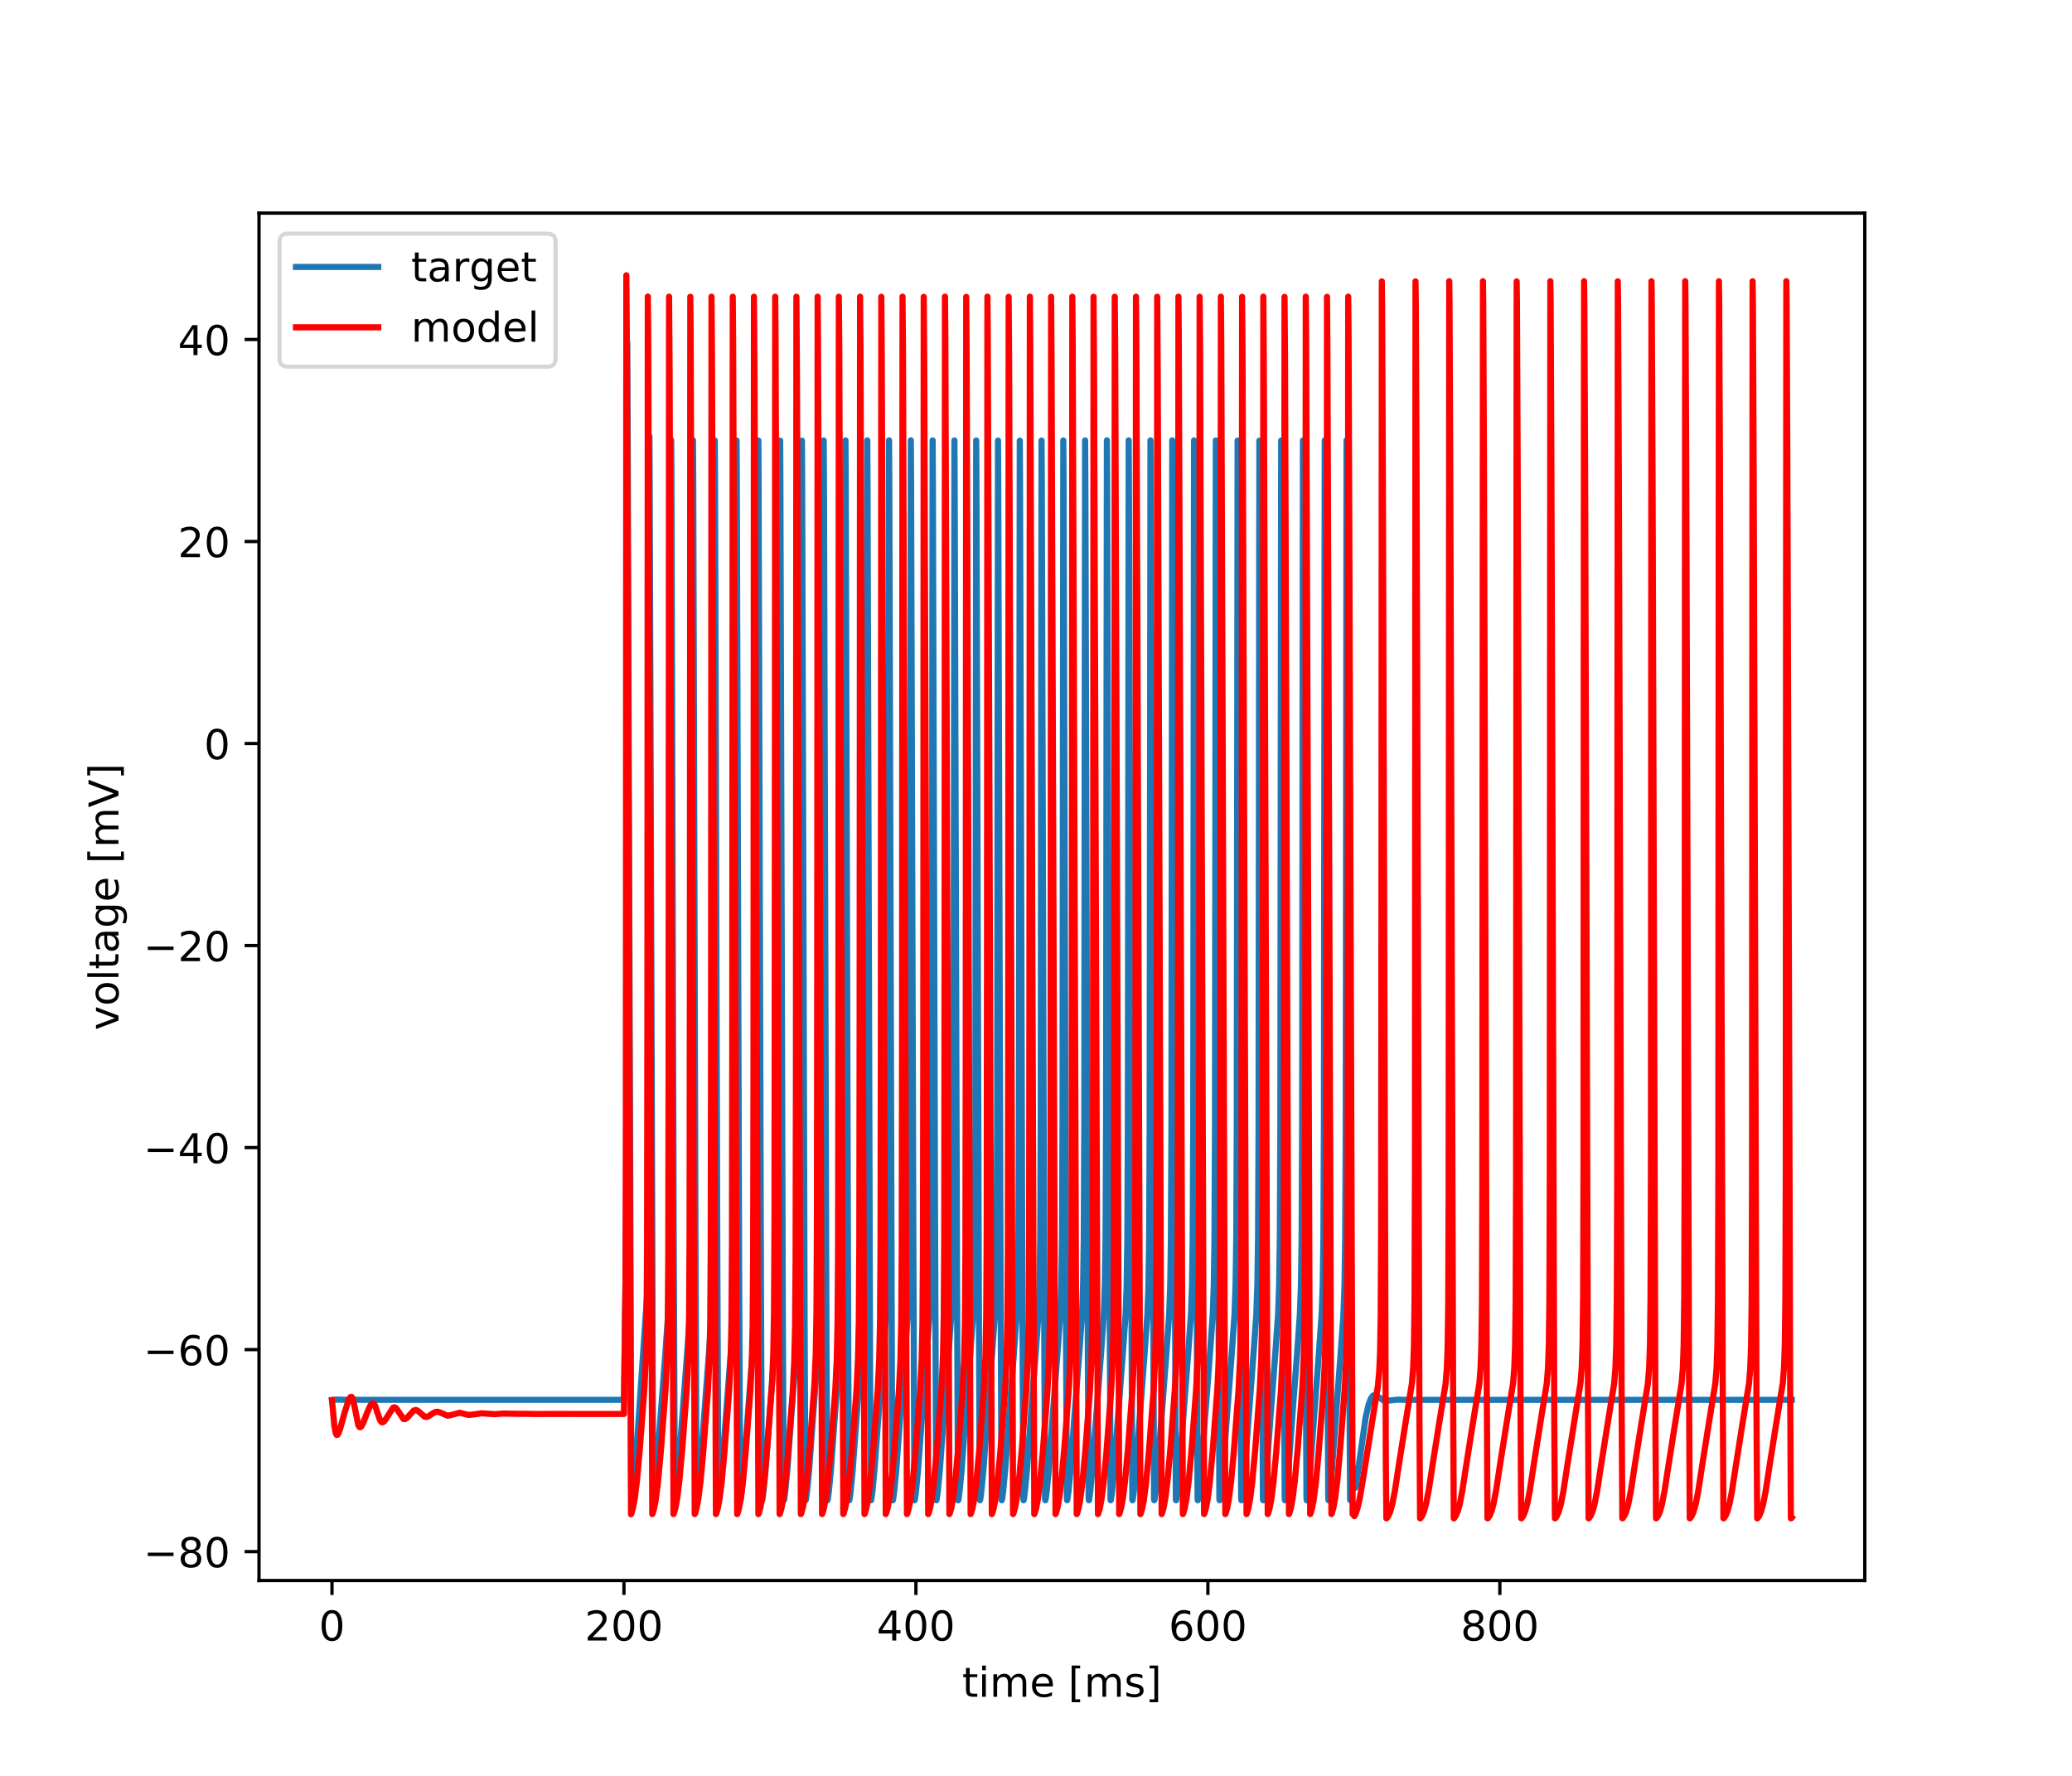 <?xml version="1.0" encoding="utf-8" standalone="no"?>
<!DOCTYPE svg PUBLIC "-//W3C//DTD SVG 1.1//EN"
  "http://www.w3.org/Graphics/SVG/1.1/DTD/svg11.dtd">
<!-- Created with matplotlib (http://matplotlib.org/) -->
<svg height="432pt" version="1.1" viewBox="0 0 504 432" width="504pt" xmlns="http://www.w3.org/2000/svg" xmlns:xlink="http://www.w3.org/1999/xlink">
 <defs>
  <style type="text/css">
*{stroke-linecap:butt;stroke-linejoin:round;}
  </style>
 </defs>
 <g id="figure_1">
  <g id="patch_1">
   <path d="M 0 432 
L 504 432 
L 504 0 
L 0 0 
z
" style="fill:#ffffff;"/>
  </g>
  <g id="axes_1">
   <g id="patch_2">
    <path d="M 63 384.48 
L 453.6 384.48 
L 453.6 51.84 
L 63 51.84 
z
" style="fill:#ffffff;"/>
   </g>
   <g id="matplotlib.axis_1">
    <g id="xtick_1">
     <g id="line2d_1">
      <defs>
       <path d="M 0 0 
L 0 3.5 
" id="mbe0da25d5c" style="stroke:#000000;stroke-width:0.8;"/>
      </defs>
      <g>
       <use style="stroke:#000000;stroke-width:0.8;" x="80.755" xlink:href="#mbe0da25d5c" y="384.48"/>
      </g>
     </g>
     <g id="text_1">
      <!-- 0 -->
      <defs>
       <path d="M 31.781 66.406 
Q 24.172 66.406 20.328 58.906 
Q 16.5 51.422 16.5 36.375 
Q 16.5 21.391 20.328 13.891 
Q 24.172 6.391 31.781 6.391 
Q 39.453 6.391 43.281 13.891 
Q 47.125 21.391 47.125 36.375 
Q 47.125 51.422 43.281 58.906 
Q 39.453 66.406 31.781 66.406 
z
M 31.781 74.219 
Q 44.047 74.219 50.516 64.516 
Q 56.984 54.828 56.984 36.375 
Q 56.984 17.969 50.516 8.266 
Q 44.047 -1.422 31.781 -1.422 
Q 19.531 -1.422 13.062 8.266 
Q 6.594 17.969 6.594 36.375 
Q 6.594 54.828 13.062 64.516 
Q 19.531 74.219 31.781 74.219 
z
" id="DejaVuSans-30"/>
      </defs>
      <g transform="translate(77.573 399.078)scale(0.1 -0.1)">
       <use xlink:href="#DejaVuSans-30"/>
      </g>
     </g>
    </g>
    <g id="xtick_2">
     <g id="line2d_2">
      <g>
       <use style="stroke:#000000;stroke-width:0.8;" x="151.773" xlink:href="#mbe0da25d5c" y="384.48"/>
      </g>
     </g>
     <g id="text_2">
      <!-- 200 -->
      <defs>
       <path d="M 19.188 8.297 
L 53.609 8.297 
L 53.609 0 
L 7.328 0 
L 7.328 8.297 
Q 12.938 14.109 22.625 23.891 
Q 32.328 33.688 34.812 36.531 
Q 39.547 41.844 41.422 45.531 
Q 43.312 49.219 43.312 52.781 
Q 43.312 58.594 39.234 62.25 
Q 35.156 65.922 28.609 65.922 
Q 23.969 65.922 18.812 64.312 
Q 13.672 62.703 7.812 59.422 
L 7.812 69.391 
Q 13.766 71.781 18.938 73 
Q 24.125 74.219 28.422 74.219 
Q 39.75 74.219 46.484 68.547 
Q 53.219 62.891 53.219 53.422 
Q 53.219 48.922 51.531 44.891 
Q 49.859 40.875 45.406 35.406 
Q 44.188 33.984 37.641 27.219 
Q 31.109 20.453 19.188 8.297 
z
" id="DejaVuSans-32"/>
      </defs>
      <g transform="translate(142.229 399.078)scale(0.1 -0.1)">
       <use xlink:href="#DejaVuSans-32"/>
       <use x="63.623" xlink:href="#DejaVuSans-30"/>
       <use x="127.246" xlink:href="#DejaVuSans-30"/>
      </g>
     </g>
    </g>
    <g id="xtick_3">
     <g id="line2d_3">
      <g>
       <use style="stroke:#000000;stroke-width:0.8;" x="222.791" xlink:href="#mbe0da25d5c" y="384.48"/>
      </g>
     </g>
     <g id="text_3">
      <!-- 400 -->
      <defs>
       <path d="M 37.797 64.312 
L 12.891 25.391 
L 37.797 25.391 
z
M 35.203 72.906 
L 47.609 72.906 
L 47.609 25.391 
L 58.016 25.391 
L 58.016 17.188 
L 47.609 17.188 
L 47.609 0 
L 37.797 0 
L 37.797 17.188 
L 4.891 17.188 
L 4.891 26.703 
z
" id="DejaVuSans-34"/>
      </defs>
      <g transform="translate(213.247 399.078)scale(0.1 -0.1)">
       <use xlink:href="#DejaVuSans-34"/>
       <use x="63.623" xlink:href="#DejaVuSans-30"/>
       <use x="127.246" xlink:href="#DejaVuSans-30"/>
      </g>
     </g>
    </g>
    <g id="xtick_4">
     <g id="line2d_4">
      <g>
       <use style="stroke:#000000;stroke-width:0.8;" x="293.809" xlink:href="#mbe0da25d5c" y="384.48"/>
      </g>
     </g>
     <g id="text_4">
      <!-- 600 -->
      <defs>
       <path d="M 33.016 40.375 
Q 26.375 40.375 22.484 35.828 
Q 18.609 31.297 18.609 23.391 
Q 18.609 15.531 22.484 10.953 
Q 26.375 6.391 33.016 6.391 
Q 39.656 6.391 43.531 10.953 
Q 47.406 15.531 47.406 23.391 
Q 47.406 31.297 43.531 35.828 
Q 39.656 40.375 33.016 40.375 
z
M 52.594 71.297 
L 52.594 62.312 
Q 48.875 64.062 45.094 64.984 
Q 41.312 65.922 37.594 65.922 
Q 27.828 65.922 22.672 59.328 
Q 17.531 52.734 16.797 39.406 
Q 19.672 43.656 24.016 45.922 
Q 28.375 48.188 33.594 48.188 
Q 44.578 48.188 50.953 41.516 
Q 57.328 34.859 57.328 23.391 
Q 57.328 12.156 50.688 5.359 
Q 44.047 -1.422 33.016 -1.422 
Q 20.359 -1.422 13.672 8.266 
Q 6.984 17.969 6.984 36.375 
Q 6.984 53.656 15.188 63.938 
Q 23.391 74.219 37.203 74.219 
Q 40.922 74.219 44.703 73.484 
Q 48.484 72.75 52.594 71.297 
z
" id="DejaVuSans-36"/>
      </defs>
      <g transform="translate(284.265 399.078)scale(0.1 -0.1)">
       <use xlink:href="#DejaVuSans-36"/>
       <use x="63.623" xlink:href="#DejaVuSans-30"/>
       <use x="127.246" xlink:href="#DejaVuSans-30"/>
      </g>
     </g>
    </g>
    <g id="xtick_5">
     <g id="line2d_5">
      <g>
       <use style="stroke:#000000;stroke-width:0.8;" x="364.827" xlink:href="#mbe0da25d5c" y="384.48"/>
      </g>
     </g>
     <g id="text_5">
      <!-- 800 -->
      <defs>
       <path d="M 31.781 34.625 
Q 24.75 34.625 20.719 30.859 
Q 16.703 27.094 16.703 20.516 
Q 16.703 13.922 20.719 10.156 
Q 24.75 6.391 31.781 6.391 
Q 38.812 6.391 42.859 10.172 
Q 46.922 13.969 46.922 20.516 
Q 46.922 27.094 42.891 30.859 
Q 38.875 34.625 31.781 34.625 
z
M 21.922 38.812 
Q 15.578 40.375 12.031 44.719 
Q 8.5 49.078 8.5 55.328 
Q 8.5 64.062 14.719 69.141 
Q 20.953 74.219 31.781 74.219 
Q 42.672 74.219 48.875 69.141 
Q 55.078 64.062 55.078 55.328 
Q 55.078 49.078 51.531 44.719 
Q 48 40.375 41.703 38.812 
Q 48.828 37.156 52.797 32.312 
Q 56.781 27.484 56.781 20.516 
Q 56.781 9.906 50.312 4.234 
Q 43.844 -1.422 31.781 -1.422 
Q 19.734 -1.422 13.25 4.234 
Q 6.781 9.906 6.781 20.516 
Q 6.781 27.484 10.781 32.312 
Q 14.797 37.156 21.922 38.812 
z
M 18.312 54.391 
Q 18.312 48.734 21.844 45.562 
Q 25.391 42.391 31.781 42.391 
Q 38.141 42.391 41.719 45.562 
Q 45.312 48.734 45.312 54.391 
Q 45.312 60.062 41.719 63.234 
Q 38.141 66.406 31.781 66.406 
Q 25.391 66.406 21.844 63.234 
Q 18.312 60.062 18.312 54.391 
z
" id="DejaVuSans-38"/>
      </defs>
      <g transform="translate(355.284 399.078)scale(0.1 -0.1)">
       <use xlink:href="#DejaVuSans-38"/>
       <use x="63.623" xlink:href="#DejaVuSans-30"/>
       <use x="127.246" xlink:href="#DejaVuSans-30"/>
      </g>
     </g>
    </g>
    <g id="text_6">
     <!-- time [ms] -->
     <defs>
      <path d="M 18.312 70.219 
L 18.312 54.688 
L 36.812 54.688 
L 36.812 47.703 
L 18.312 47.703 
L 18.312 18.016 
Q 18.312 11.328 20.141 9.422 
Q 21.969 7.516 27.594 7.516 
L 36.812 7.516 
L 36.812 0 
L 27.594 0 
Q 17.188 0 13.234 3.875 
Q 9.281 7.766 9.281 18.016 
L 9.281 47.703 
L 2.688 47.703 
L 2.688 54.688 
L 9.281 54.688 
L 9.281 70.219 
z
" id="DejaVuSans-74"/>
      <path d="M 9.422 54.688 
L 18.406 54.688 
L 18.406 0 
L 9.422 0 
z
M 9.422 75.984 
L 18.406 75.984 
L 18.406 64.594 
L 9.422 64.594 
z
" id="DejaVuSans-69"/>
      <path d="M 52 44.188 
Q 55.375 50.25 60.062 53.125 
Q 64.75 56 71.094 56 
Q 79.641 56 84.281 50.016 
Q 88.922 44.047 88.922 33.016 
L 88.922 0 
L 79.891 0 
L 79.891 32.719 
Q 79.891 40.578 77.094 44.375 
Q 74.312 48.188 68.609 48.188 
Q 61.625 48.188 57.562 43.547 
Q 53.516 38.922 53.516 30.906 
L 53.516 0 
L 44.484 0 
L 44.484 32.719 
Q 44.484 40.625 41.703 44.406 
Q 38.922 48.188 33.109 48.188 
Q 26.219 48.188 22.156 43.531 
Q 18.109 38.875 18.109 30.906 
L 18.109 0 
L 9.078 0 
L 9.078 54.688 
L 18.109 54.688 
L 18.109 46.188 
Q 21.188 51.219 25.484 53.609 
Q 29.781 56 35.688 56 
Q 41.656 56 45.828 52.969 
Q 50 49.953 52 44.188 
z
" id="DejaVuSans-6d"/>
      <path d="M 56.203 29.594 
L 56.203 25.203 
L 14.891 25.203 
Q 15.484 15.922 20.484 11.062 
Q 25.484 6.203 34.422 6.203 
Q 39.594 6.203 44.453 7.469 
Q 49.312 8.734 54.109 11.281 
L 54.109 2.781 
Q 49.266 0.734 44.188 -0.344 
Q 39.109 -1.422 33.891 -1.422 
Q 20.797 -1.422 13.156 6.188 
Q 5.516 13.812 5.516 26.812 
Q 5.516 40.234 12.766 48.109 
Q 20.016 56 32.328 56 
Q 43.359 56 49.781 48.891 
Q 56.203 41.797 56.203 29.594 
z
M 47.219 32.234 
Q 47.125 39.594 43.094 43.984 
Q 39.062 48.391 32.422 48.391 
Q 24.906 48.391 20.391 44.141 
Q 15.875 39.891 15.188 32.172 
z
" id="DejaVuSans-65"/>
      <path id="DejaVuSans-20"/>
      <path d="M 8.594 75.984 
L 29.297 75.984 
L 29.297 69 
L 17.578 69 
L 17.578 -6.203 
L 29.297 -6.203 
L 29.297 -13.188 
L 8.594 -13.188 
z
" id="DejaVuSans-5b"/>
      <path d="M 44.281 53.078 
L 44.281 44.578 
Q 40.484 46.531 36.375 47.5 
Q 32.281 48.484 27.875 48.484 
Q 21.188 48.484 17.844 46.438 
Q 14.5 44.391 14.5 40.281 
Q 14.5 37.156 16.891 35.375 
Q 19.281 33.594 26.516 31.984 
L 29.594 31.297 
Q 39.156 29.25 43.188 25.516 
Q 47.219 21.781 47.219 15.094 
Q 47.219 7.469 41.188 3.016 
Q 35.156 -1.422 24.609 -1.422 
Q 20.219 -1.422 15.453 -0.562 
Q 10.688 0.297 5.422 2 
L 5.422 11.281 
Q 10.406 8.688 15.234 7.391 
Q 20.062 6.109 24.812 6.109 
Q 31.156 6.109 34.562 8.281 
Q 37.984 10.453 37.984 14.406 
Q 37.984 18.062 35.516 20.016 
Q 33.062 21.969 24.703 23.781 
L 21.578 24.516 
Q 13.234 26.266 9.516 29.906 
Q 5.812 33.547 5.812 39.891 
Q 5.812 47.609 11.281 51.797 
Q 16.75 56 26.812 56 
Q 31.781 56 36.172 55.266 
Q 40.578 54.547 44.281 53.078 
z
" id="DejaVuSans-73"/>
      <path d="M 30.422 75.984 
L 30.422 -13.188 
L 9.719 -13.188 
L 9.719 -6.203 
L 21.391 -6.203 
L 21.391 69 
L 9.719 69 
L 9.719 75.984 
z
" id="DejaVuSans-5d"/>
     </defs>
     <g transform="translate(234.038 412.757)scale(0.1 -0.1)">
      <use xlink:href="#DejaVuSans-74"/>
      <use x="39.209" xlink:href="#DejaVuSans-69"/>
      <use x="66.992" xlink:href="#DejaVuSans-6d"/>
      <use x="164.404" xlink:href="#DejaVuSans-65"/>
      <use x="225.928" xlink:href="#DejaVuSans-20"/>
      <use x="257.715" xlink:href="#DejaVuSans-5b"/>
      <use x="296.729" xlink:href="#DejaVuSans-6d"/>
      <use x="394.141" xlink:href="#DejaVuSans-73"/>
      <use x="446.24" xlink:href="#DejaVuSans-5d"/>
     </g>
    </g>
   </g>
   <g id="matplotlib.axis_2">
    <g id="ytick_1">
     <g id="line2d_6">
      <defs>
       <path d="M 0 0 
L -3.5 0 
" id="maa6e74adb5" style="stroke:#000000;stroke-width:0.8;"/>
      </defs>
      <g>
       <use style="stroke:#000000;stroke-width:0.8;" x="63" xlink:href="#maa6e74adb5" y="377.448"/>
      </g>
     </g>
     <g id="text_7">
      <!-- −80 -->
      <defs>
       <path d="M 10.594 35.5 
L 73.188 35.5 
L 73.188 27.203 
L 10.594 27.203 
z
" id="DejaVuSans-2212"/>
      </defs>
      <g transform="translate(34.895 381.247)scale(0.1 -0.1)">
       <use xlink:href="#DejaVuSans-2212"/>
       <use x="83.789" xlink:href="#DejaVuSans-38"/>
       <use x="147.412" xlink:href="#DejaVuSans-30"/>
      </g>
     </g>
    </g>
    <g id="ytick_2">
     <g id="line2d_7">
      <g>
       <use style="stroke:#000000;stroke-width:0.8;" x="63" xlink:href="#maa6e74adb5" y="328.303"/>
      </g>
     </g>
     <g id="text_8">
      <!-- −60 -->
      <g transform="translate(34.895 332.102)scale(0.1 -0.1)">
       <use xlink:href="#DejaVuSans-2212"/>
       <use x="83.789" xlink:href="#DejaVuSans-36"/>
       <use x="147.412" xlink:href="#DejaVuSans-30"/>
      </g>
     </g>
    </g>
    <g id="ytick_3">
     <g id="line2d_8">
      <g>
       <use style="stroke:#000000;stroke-width:0.8;" x="63" xlink:href="#maa6e74adb5" y="279.158"/>
      </g>
     </g>
     <g id="text_9">
      <!-- −40 -->
      <g transform="translate(34.895 282.958)scale(0.1 -0.1)">
       <use xlink:href="#DejaVuSans-2212"/>
       <use x="83.789" xlink:href="#DejaVuSans-34"/>
       <use x="147.412" xlink:href="#DejaVuSans-30"/>
      </g>
     </g>
    </g>
    <g id="ytick_4">
     <g id="line2d_9">
      <g>
       <use style="stroke:#000000;stroke-width:0.8;" x="63" xlink:href="#maa6e74adb5" y="230.014"/>
      </g>
     </g>
     <g id="text_10">
      <!-- −20 -->
      <g transform="translate(34.895 233.813)scale(0.1 -0.1)">
       <use xlink:href="#DejaVuSans-2212"/>
       <use x="83.789" xlink:href="#DejaVuSans-32"/>
       <use x="147.412" xlink:href="#DejaVuSans-30"/>
      </g>
     </g>
    </g>
    <g id="ytick_5">
     <g id="line2d_10">
      <g>
       <use style="stroke:#000000;stroke-width:0.8;" x="63" xlink:href="#maa6e74adb5" y="180.869"/>
      </g>
     </g>
     <g id="text_11">
      <!-- 0 -->
      <g transform="translate(49.638 184.668)scale(0.1 -0.1)">
       <use xlink:href="#DejaVuSans-30"/>
      </g>
     </g>
    </g>
    <g id="ytick_6">
     <g id="line2d_11">
      <g>
       <use style="stroke:#000000;stroke-width:0.8;" x="63" xlink:href="#maa6e74adb5" y="131.724"/>
      </g>
     </g>
     <g id="text_12">
      <!-- 20 -->
      <g transform="translate(43.275 135.523)scale(0.1 -0.1)">
       <use xlink:href="#DejaVuSans-32"/>
       <use x="63.623" xlink:href="#DejaVuSans-30"/>
      </g>
     </g>
    </g>
    <g id="ytick_7">
     <g id="line2d_12">
      <g>
       <use style="stroke:#000000;stroke-width:0.8;" x="63" xlink:href="#maa6e74adb5" y="82.58"/>
      </g>
     </g>
     <g id="text_13">
      <!-- 40 -->
      <g transform="translate(43.275 86.379)scale(0.1 -0.1)">
       <use xlink:href="#DejaVuSans-34"/>
       <use x="63.623" xlink:href="#DejaVuSans-30"/>
      </g>
     </g>
    </g>
    <g id="text_14">
     <!-- voltage [mV] -->
     <defs>
      <path d="M 2.984 54.688 
L 12.5 54.688 
L 29.594 8.797 
L 46.688 54.688 
L 56.203 54.688 
L 35.688 0 
L 23.484 0 
z
" id="DejaVuSans-76"/>
      <path d="M 30.609 48.391 
Q 23.391 48.391 19.188 42.75 
Q 14.984 37.109 14.984 27.297 
Q 14.984 17.484 19.156 11.844 
Q 23.344 6.203 30.609 6.203 
Q 37.797 6.203 41.984 11.859 
Q 46.188 17.531 46.188 27.297 
Q 46.188 37.016 41.984 42.703 
Q 37.797 48.391 30.609 48.391 
z
M 30.609 56 
Q 42.328 56 49.016 48.375 
Q 55.719 40.766 55.719 27.297 
Q 55.719 13.875 49.016 6.219 
Q 42.328 -1.422 30.609 -1.422 
Q 18.844 -1.422 12.172 6.219 
Q 5.516 13.875 5.516 27.297 
Q 5.516 40.766 12.172 48.375 
Q 18.844 56 30.609 56 
z
" id="DejaVuSans-6f"/>
      <path d="M 9.422 75.984 
L 18.406 75.984 
L 18.406 0 
L 9.422 0 
z
" id="DejaVuSans-6c"/>
      <path d="M 34.281 27.484 
Q 23.391 27.484 19.188 25 
Q 14.984 22.516 14.984 16.5 
Q 14.984 11.719 18.141 8.906 
Q 21.297 6.109 26.703 6.109 
Q 34.188 6.109 38.703 11.406 
Q 43.219 16.703 43.219 25.484 
L 43.219 27.484 
z
M 52.203 31.203 
L 52.203 0 
L 43.219 0 
L 43.219 8.297 
Q 40.141 3.328 35.547 0.953 
Q 30.953 -1.422 24.312 -1.422 
Q 15.922 -1.422 10.953 3.297 
Q 6 8.016 6 15.922 
Q 6 25.141 12.172 29.828 
Q 18.359 34.516 30.609 34.516 
L 43.219 34.516 
L 43.219 35.406 
Q 43.219 41.609 39.141 45 
Q 35.062 48.391 27.688 48.391 
Q 23 48.391 18.547 47.266 
Q 14.109 46.141 10.016 43.891 
L 10.016 52.203 
Q 14.938 54.109 19.578 55.047 
Q 24.219 56 28.609 56 
Q 40.484 56 46.344 49.844 
Q 52.203 43.703 52.203 31.203 
z
" id="DejaVuSans-61"/>
      <path d="M 45.406 27.984 
Q 45.406 37.75 41.375 43.109 
Q 37.359 48.484 30.078 48.484 
Q 22.859 48.484 18.828 43.109 
Q 14.797 37.75 14.797 27.984 
Q 14.797 18.266 18.828 12.891 
Q 22.859 7.516 30.078 7.516 
Q 37.359 7.516 41.375 12.891 
Q 45.406 18.266 45.406 27.984 
z
M 54.391 6.781 
Q 54.391 -7.172 48.188 -13.984 
Q 42 -20.797 29.203 -20.797 
Q 24.469 -20.797 20.266 -20.094 
Q 16.062 -19.391 12.109 -17.922 
L 12.109 -9.188 
Q 16.062 -11.328 19.922 -12.344 
Q 23.781 -13.375 27.781 -13.375 
Q 36.625 -13.375 41.016 -8.766 
Q 45.406 -4.156 45.406 5.172 
L 45.406 9.625 
Q 42.625 4.781 38.281 2.391 
Q 33.938 0 27.875 0 
Q 17.828 0 11.672 7.656 
Q 5.516 15.328 5.516 27.984 
Q 5.516 40.672 11.672 48.328 
Q 17.828 56 27.875 56 
Q 33.938 56 38.281 53.609 
Q 42.625 51.219 45.406 46.391 
L 45.406 54.688 
L 54.391 54.688 
z
" id="DejaVuSans-67"/>
      <path d="M 28.609 0 
L 0.781 72.906 
L 11.078 72.906 
L 34.188 11.531 
L 57.328 72.906 
L 67.578 72.906 
L 39.797 0 
z
" id="DejaVuSans-56"/>
     </defs>
     <g transform="translate(28.816 250.624)rotate(-90)scale(0.1 -0.1)">
      <use xlink:href="#DejaVuSans-76"/>
      <use x="59.18" xlink:href="#DejaVuSans-6f"/>
      <use x="120.361" xlink:href="#DejaVuSans-6c"/>
      <use x="148.145" xlink:href="#DejaVuSans-74"/>
      <use x="187.354" xlink:href="#DejaVuSans-61"/>
      <use x="248.633" xlink:href="#DejaVuSans-67"/>
      <use x="312.109" xlink:href="#DejaVuSans-65"/>
      <use x="373.633" xlink:href="#DejaVuSans-20"/>
      <use x="405.42" xlink:href="#DejaVuSans-5b"/>
      <use x="444.434" xlink:href="#DejaVuSans-6d"/>
      <use x="541.846" xlink:href="#DejaVuSans-56"/>
      <use x="610.254" xlink:href="#DejaVuSans-5d"/>
     </g>
    </g>
   </g>
   <g id="line2d_13">
    <path clip-path="url(#p9846e9c767)" d="M 80.755 340.589 
L 81.997 340.461 
L 83.888 340.519 
L 87.99 340.522 
L 151.773 340.525 
L 152.314 298.846 
L 152.421 253.317 
L 152.563 83.376 
L 152.678 106.983 
L 153.566 365.385 
L 153.61 365.291 
L 153.815 364 
L 154.294 359.55 
L 154.96 351.011 
L 157.428 314.604 
L 157.614 304.188 
L 157.738 283.625 
L 157.836 225.065 
L 157.969 106.181 
L 158.031 118.493 
L 158.883 364.987 
L 158.946 364.816 
L 159.203 362.963 
L 159.718 357.652 
L 160.535 346.487 
L 161.822 329.515 
L 162.514 319.811 
L 162.772 312.77 
L 162.94 301.545 
L 163.065 275.365 
L 163.162 196.357 
L 163.269 107.043 
L 163.322 115.948 
L 163.864 298.585 
L 164.148 364.822 
L 164.183 364.958 
L 164.245 364.788 
L 164.494 363.006 
L 165.009 357.714 
L 165.834 346.433 
L 167.113 329.585 
L 167.814 319.778 
L 168.071 312.728 
L 168.24 301.466 
L 168.364 275.135 
L 168.462 195.659 
L 168.569 107.115 
L 168.622 116.156 
L 169.172 302.284 
L 169.439 364.742 
L 169.483 364.956 
L 169.545 364.782 
L 169.802 362.922 
L 170.317 357.595 
L 171.152 346.163 
L 172.43 329.358 
L 173.114 319.76 
L 173.371 312.694 
L 173.54 301.376 
L 173.664 274.818 
L 173.762 194.582 
L 173.868 107.13 
L 173.922 116.377 
L 174.481 306.096 
L 174.729 364.639 
L 174.783 364.956 
L 174.845 364.778 
L 175.102 362.915 
L 175.617 357.585 
L 176.452 346.151 
L 177.73 329.347 
L 178.413 319.745 
L 178.671 312.66 
L 178.84 301.285 
L 178.964 274.493 
L 179.061 193.472 
L 179.168 107.147 
L 179.221 116.6 
L 179.789 310.003 
L 180.029 364.651 
L 180.082 364.956 
L 180.144 364.774 
L 180.402 362.908 
L 180.917 357.575 
L 181.751 346.139 
L 183.03 329.338 
L 183.713 319.729 
L 183.971 312.626 
L 184.139 301.193 
L 184.264 274.161 
L 184.361 192.343 
L 184.468 107.169 
L 184.521 116.827 
L 185.098 313.997 
L 185.329 364.662 
L 185.382 364.956 
L 185.444 364.77 
L 185.702 362.901 
L 186.217 357.565 
L 187.051 346.127 
L 188.329 329.328 
L 189.013 319.713 
L 189.27 312.592 
L 189.439 301.1 
L 189.563 273.824 
L 189.661 191.21 
L 189.767 107.197 
L 189.821 117.056 
L 190.407 318.058 
L 190.62 364.537 
L 190.682 364.956 
L 190.744 364.766 
L 191.01 362.818 
L 191.525 357.447 
L 192.368 345.86 
L 193.638 329.21 
L 194.313 319.697 
L 194.57 312.558 
L 194.739 301.006 
L 194.863 273.483 
L 194.97 177.566 
L 195.058 107.184 
L 195.12 117.288 
L 195.715 322.163 
L 195.919 364.551 
L 195.982 364.956 
L 196.044 364.762 
L 196.31 362.811 
L 196.834 357.33 
L 197.704 345.338 
L 198.955 328.984 
L 199.612 319.681 
L 199.87 312.524 
L 200.038 300.911 
L 200.163 273.136 
L 200.269 176.383 
L 200.358 107.157 
L 200.42 117.523 
L 201.024 326.276 
L 201.219 364.565 
L 201.281 364.955 
L 201.343 364.758 
L 201.61 362.804 
L 202.133 357.319 
L 202.995 345.453 
L 204.255 328.974 
L 204.912 319.664 
L 205.17 312.488 
L 205.338 300.815 
L 205.462 272.781 
L 205.569 175.193 
L 205.658 107.136 
L 205.72 117.76 
L 206.332 330.353 
L 206.519 364.579 
L 206.581 364.955 
L 206.634 364.797 
L 206.874 363.098 
L 207.389 357.845 
L 208.188 346.975 
L 209.511 329.503 
L 210.203 319.821 
L 210.46 312.821 
L 210.629 301.717 
L 210.753 276.027 
L 210.851 198.754 
L 210.958 107.121 
L 211.02 117.998 
L 211.641 334.343 
L 211.827 364.715 
L 211.881 364.955 
L 211.934 364.793 
L 212.183 363.016 
L 212.697 357.729 
L 213.514 346.579 
L 214.81 329.493 
L 215.503 319.805 
L 215.76 312.787 
L 215.929 301.627 
L 216.053 275.709 
L 216.151 197.651 
L 216.257 107.116 
L 216.319 118.236 
L 216.95 338.186 
L 217.127 364.725 
L 217.172 364.955 
L 217.234 364.789 
L 217.482 363.009 
L 217.997 357.719 
L 218.823 346.439 
L 220.101 329.59 
L 220.802 319.789 
L 221.06 312.754 
L 221.229 301.537 
L 221.353 275.39 
L 221.45 196.547 
L 221.557 107.116 
L 221.61 115.983 
L 222.152 298.637 
L 222.427 364.734 
L 222.471 364.955 
L 222.533 364.785 
L 222.782 363.003 
L 223.297 357.709 
L 224.123 346.427 
L 225.419 329.365 
L 226.111 319.599 
L 226.368 312.349 
L 226.537 300.428 
L 226.653 275.069 
L 226.75 195.44 
L 226.857 107.122 
L 226.91 116.205 
L 227.46 302.355 
L 227.727 364.743 
L 227.771 364.956 
L 227.833 364.781 
L 228.091 362.92 
L 228.606 357.592 
L 229.44 346.16 
L 230.718 329.355 
L 231.402 319.757 
L 231.659 312.686 
L 231.828 301.356 
L 231.952 274.745 
L 232.05 194.332 
L 232.156 107.134 
L 232.21 116.427 
L 232.769 306.169 
L 233.018 364.642 
L 233.071 364.956 
L 233.133 364.777 
L 233.39 362.913 
L 233.905 357.582 
L 234.74 346.148 
L 236.018 329.345 
L 236.702 319.741 
L 236.959 312.653 
L 237.128 301.265 
L 237.252 274.419 
L 237.35 193.218 
L 237.456 107.151 
L 237.509 116.652 
L 238.078 310.079 
L 238.317 364.653 
L 238.371 364.956 
L 238.433 364.773 
L 238.699 362.831 
L 239.214 357.465 
L 240.057 345.881 
L 241.318 329.335 
L 242.001 319.725 
L 242.259 312.619 
L 242.427 301.172 
L 242.552 274.084 
L 242.649 192.086 
L 242.756 107.175 
L 242.809 116.879 
L 243.386 314.075 
L 243.617 364.665 
L 243.67 364.956 
L 243.732 364.769 
L 243.99 362.9 
L 244.505 357.563 
L 245.348 345.997 
L 246.618 329.325 
L 247.301 319.709 
L 247.559 312.585 
L 247.727 301.079 
L 247.851 273.747 
L 247.949 190.952 
L 248.056 107.204 
L 248.109 117.108 
L 248.695 318.138 
L 248.908 364.54 
L 248.97 364.956 
L 249.032 364.765 
L 249.298 362.817 
L 249.822 357.337 
L 250.692 345.347 
L 251.944 328.992 
L 252.601 319.693 
L 252.858 312.55 
L 253.027 300.985 
L 253.151 273.404 
L 253.258 177.297 
L 253.346 107.177 
L 253.409 117.341 
L 254.003 322.244 
L 254.208 364.555 
L 254.27 364.956 
L 254.332 364.761 
L 254.598 362.809 
L 255.122 357.327 
L 255.983 345.463 
L 257.226 329.198 
L 257.901 319.677 
L 258.158 312.516 
L 258.327 300.89 
L 258.451 273.055 
L 258.557 176.112 
L 258.646 107.151 
L 258.708 117.577 
L 259.312 326.357 
L 259.507 364.568 
L 259.569 364.955 
L 259.632 364.757 
L 259.907 362.725 
L 260.431 357.208 
L 261.309 345.069 
L 262.552 328.864 
L 263.2 319.661 
L 263.458 312.481 
L 263.626 300.793 
L 263.751 272.699 
L 263.857 174.921 
L 263.946 107.132 
L 264.008 117.814 
L 264.621 330.432 
L 264.807 364.582 
L 264.869 364.955 
L 264.922 364.796 
L 265.171 363.022 
L 265.686 357.736 
L 266.511 346.46 
L 267.808 329.393 
L 268.5 319.644 
L 268.757 312.445 
L 268.926 300.696 
L 269.05 272.344 
L 269.157 173.738 
L 269.246 107.119 
L 269.299 115.591 
L 269.823 291.56 
L 270.133 364.873 
L 270.169 364.955 
L 270.222 364.792 
L 270.471 363.015 
L 270.986 357.726 
L 271.802 346.576 
L 273.098 329.49 
L 273.791 319.801 
L 274.048 312.78 
L 274.217 301.606 
L 274.341 275.636 
L 274.439 197.398 
L 274.545 107.115 
L 274.599 115.812 
L 275.131 295.086 
L 275.424 364.815 
L 275.469 364.954 
L 275.522 364.788 
L 275.77 363.008 
L 276.285 357.717 
L 277.111 346.437 
L 278.389 329.588 
L 279.091 319.785 
L 279.348 312.746 
L 279.517 301.516 
L 279.641 275.317 
L 279.739 196.295 
L 279.845 107.117 
L 279.898 116.034 
L 280.44 298.708 
L 280.715 364.736 
L 280.76 364.956 
L 280.822 364.785 
L 281.079 362.926 
L 281.594 357.6 
L 282.428 346.169 
L 283.707 329.363 
L 284.39 319.769 
L 284.648 312.712 
L 284.816 301.426 
L 284.941 274.995 
L 285.038 195.187 
L 285.145 107.124 
L 285.198 116.256 
L 285.749 302.427 
L 286.015 364.745 
L 286.059 364.956 
L 286.121 364.78 
L 286.379 362.919 
L 286.903 357.483 
L 287.755 345.774 
L 289.006 329.353 
L 289.69 319.753 
L 289.947 312.679 
L 290.116 301.335 
L 290.24 274.671 
L 290.338 194.078 
L 290.445 107.137 
L 290.498 116.478 
L 291.057 306.243 
L 291.306 364.645 
L 291.359 364.956 
L 291.421 364.776 
L 291.679 362.912 
L 292.193 357.58 
L 293.028 346.145 
L 294.315 329.235 
L 294.99 319.737 
L 295.247 312.645 
L 295.416 301.244 
L 295.54 274.343 
L 295.638 192.96 
L 295.744 107.156 
L 295.798 116.703 
L 296.366 310.155 
L 296.605 364.656 
L 296.659 364.956 
L 296.721 364.772 
L 296.987 362.829 
L 297.511 357.355 
L 298.372 345.495 
L 299.633 329.01 
L 300.298 319.547 
L 300.556 312.235 
L 300.724 300.111 
L 300.84 274.008 
L 300.938 191.829 
L 301.044 107.181 
L 301.097 116.931 
L 301.674 314.152 
L 301.905 364.667 
L 301.958 364.956 
L 302.021 364.769 
L 302.287 362.822 
L 302.811 357.345 
L 303.672 345.484 
L 304.915 329.216 
L 305.589 319.706 
L 305.847 312.577 
L 306.015 301.058 
L 306.14 273.669 
L 306.246 178.206 
L 306.335 107.202 
L 306.397 117.161 
L 306.983 318.217 
L 307.196 364.543 
L 307.258 364.956 
L 307.32 364.764 
L 307.587 362.815 
L 308.11 357.335 
L 308.971 345.472 
L 310.214 329.205 
L 310.889 319.69 
L 311.146 312.542 
L 311.315 300.963 
L 311.439 273.325 
L 311.546 177.029 
L 311.635 107.171 
L 311.697 117.394 
L 312.292 322.324 
L 312.496 364.558 
L 312.558 364.956 
L 312.62 364.76 
L 312.886 362.808 
L 313.41 357.325 
L 314.28 345.333 
L 315.532 328.979 
L 316.189 319.673 
L 316.446 312.508 
L 316.615 300.868 
L 316.739 272.975 
L 316.846 175.841 
L 316.934 107.146 
L 316.997 117.631 
L 317.6 326.437 
L 317.795 364.571 
L 317.858 364.955 
L 317.911 364.799 
L 318.159 363.027 
L 318.674 357.744 
L 319.491 346.598 
L 320.796 329.401 
L 321.488 319.657 
L 321.746 312.472 
L 321.915 300.771 
L 322.039 272.618 
L 322.145 174.65 
L 322.234 107.128 
L 322.296 117.869 
L 322.909 330.511 
L 323.095 364.585 
L 323.157 364.955 
L 323.211 364.795 
L 323.459 363.02 
L 323.974 357.734 
L 324.791 346.585 
L 326.096 329.39 
L 326.779 319.813 
L 327.037 312.806 
L 327.205 301.676 
L 327.33 275.882 
L 327.427 198.251 
L 327.534 107.118 
L 327.596 118.107 
L 328.217 334.496 
L 328.404 364.72 
L 328.457 364.954 
L 328.51 364.791 
L 328.759 363.013 
L 329.274 357.724 
L 329.318 357.186 
L 329.336 358.03 
L 329.531 361.771 
L 329.62 361.948 
L 329.664 361.894 
L 329.815 361.325 
L 330.215 358.683 
L 332.177 344.844 
L 332.869 341.822 
L 333.428 340.269 
L 333.89 339.573 
L 334.263 339.36 
L 334.627 339.401 
L 335.115 339.707 
L 336.482 340.663 
L 337.121 340.778 
L 338.142 340.667 
L 339.944 340.48 
L 342.217 340.529 
L 435.845 340.525 
L 435.845 340.525 
" style="fill:none;stroke:#1f77b4;stroke-linecap:square;stroke-width:1.5;"/>
   </g>
   <g id="line2d_14">
    <path clip-path="url(#p9846e9c767)" d="M 80.755 340.589 
L 81.314 346.695 
L 81.669 348.66 
L 81.917 349.071 
L 82.095 349.021 
L 82.335 348.644 
L 82.761 347.464 
L 83.879 343.446 
L 84.785 340.637 
L 85.229 339.87 
L 85.477 339.787 
L 85.664 339.968 
L 85.894 340.55 
L 86.241 342.157 
L 87.164 346.718 
L 87.466 347.16 
L 87.688 347.16 
L 87.945 346.902 
L 88.353 346.117 
L 89.294 343.677 
L 90.085 341.914 
L 90.511 341.403 
L 90.786 341.366 
L 91.034 341.579 
L 91.345 342.192 
L 91.851 343.79 
L 92.481 345.538 
L 92.837 345.965 
L 93.121 345.992 
L 93.431 345.772 
L 93.902 345.12 
L 95.624 342.436 
L 95.979 342.337 
L 96.29 342.487 
L 96.654 342.946 
L 98.145 345.191 
L 98.5 345.219 
L 98.891 345.007 
L 99.459 344.404 
L 100.622 343.144 
L 101.075 342.989 
L 101.474 343.085 
L 101.962 343.466 
L 103.294 344.63 
L 103.756 344.683 
L 104.262 344.504 
L 105.132 343.902 
L 105.93 343.465 
L 106.472 343.418 
L 107.04 343.603 
L 108.851 344.377 
L 109.49 344.276 
L 111.825 343.666 
L 112.686 343.889 
L 113.929 344.192 
L 114.754 344.136 
L 117.178 343.804 
L 120.356 344.017 
L 122.291 343.866 
L 126.384 343.932 
L 128.106 343.932 
L 130.885 343.977 
L 133.752 343.958 
L 136.788 343.953 
L 141.058 343.97 
L 150.317 343.965 
L 151.773 343.963 
L 152.146 312.991 
L 152.234 273.651 
L 152.35 66.96 
L 152.51 87.56 
L 152.882 193.951 
L 153.486 368.365 
L 153.584 368.164 
L 153.974 366.797 
L 154.418 364.364 
L 154.933 360.169 
L 155.652 352.227 
L 156.762 337.438 
L 157.099 330.06 
L 157.286 320.569 
L 157.401 301.95 
L 157.481 241.674 
L 157.578 72.153 
L 157.667 81.715 
L 157.907 146.409 
L 158.661 368.318 
L 158.724 368.211 
L 159.079 367.027 
L 159.514 364.776 
L 160.02 360.846 
L 160.694 353.63 
L 161.857 338.481 
L 162.23 331.009 
L 162.425 322.389 
L 162.55 306.013 
L 162.63 262.512 
L 162.745 72.165 
L 162.869 89.613 
L 163.251 201.888 
L 163.819 368.315 
L 163.917 368.13 
L 164.307 366.745 
L 164.751 364.284 
L 165.266 360.055 
L 165.994 351.977 
L 167.104 337.129 
L 167.432 329.793 
L 167.619 319.915 
L 167.734 299.63 
L 167.814 228.699 
L 167.912 72.193 
L 167.983 79.901 
L 168.205 137.751 
L 168.986 368.316 
L 169.057 368.189 
L 169.43 366.918 
L 169.865 364.608 
L 170.371 360.604 
L 171.063 353.105 
L 172.208 338.071 
L 172.563 330.765 
L 172.759 321.774 
L 172.883 303.831 
L 172.963 251.874 
L 173.069 72.171 
L 173.176 85.682 
L 173.478 172.17 
L 174.143 368.315 
L 174.223 368.179 
L 174.596 366.9 
L 175.031 364.581 
L 175.537 360.565 
L 176.23 353.055 
L 177.375 338.005 
L 177.73 330.641 
L 177.925 321.452 
L 178.049 302.634 
L 178.129 245.593 
L 178.236 72.185 
L 178.325 82.996 
L 178.582 154.159 
L 179.31 368.316 
L 179.372 368.213 
L 179.727 367.031 
L 180.162 364.782 
L 180.668 360.855 
L 181.343 353.641 
L 182.506 338.496 
L 182.879 331.038 
L 183.074 322.464 
L 183.198 306.272 
L 183.278 263.721 
L 183.394 72.177 
L 183.527 91.394 
L 183.962 219.695 
L 184.477 368.315 
L 184.583 368.084 
L 184.983 366.63 
L 185.426 364.109 
L 185.95 359.72 
L 186.705 351.23 
L 187.779 336.694 
L 188.099 329.228 
L 188.276 319.182 
L 188.391 296.738 
L 188.462 230.764 
L 188.56 72.178 
L 188.64 81.264 
L 188.88 145.695 
L 189.634 368.316 
L 189.696 368.214 
L 190.052 367.033 
L 190.487 364.785 
L 190.993 360.859 
L 191.667 353.647 
L 192.83 338.504 
L 193.203 331.053 
L 193.398 322.501 
L 193.523 306.397 
L 193.602 264.292 
L 193.718 72.184 
L 193.851 91.275 
L 194.277 216.992 
L 194.801 368.315 
L 194.907 368.086 
L 195.307 366.633 
L 195.751 364.112 
L 196.274 359.725 
L 197.029 351.236 
L 198.103 336.703 
L 198.423 329.246 
L 198.6 319.232 
L 198.716 296.94 
L 198.787 231.775 
L 198.884 72.173 
L 198.964 81.172 
L 199.204 145.536 
L 199.959 368.316 
L 200.03 368.193 
L 200.394 366.962 
L 200.829 364.675 
L 201.335 360.7 
L 202.018 353.336 
L 203.172 338.235 
L 203.536 330.81 
L 203.731 321.89 
L 203.856 304.254 
L 203.936 254.013 
L 204.042 72.193 
L 204.149 85.368 
L 204.442 168.951 
L 205.125 368.316 
L 205.196 368.183 
L 205.569 366.907 
L 206.004 364.591 
L 206.51 360.579 
L 207.202 353.074 
L 208.348 338.029 
L 208.703 330.687 
L 208.898 321.572 
L 209.022 303.085 
L 209.102 247.994 
L 209.209 72.169 
L 209.306 84.422 
L 209.59 164.738 
L 210.283 368.316 
L 210.354 368.195 
L 210.718 366.964 
L 211.153 364.679 
L 211.659 360.705 
L 212.342 353.342 
L 213.496 338.243 
L 213.86 330.825 
L 214.056 321.928 
L 214.18 304.394 
L 214.26 254.716 
L 214.366 72.204 
L 214.473 85.263 
L 214.766 168.791 
L 215.449 368.316 
L 215.52 368.184 
L 215.893 366.909 
L 216.328 364.594 
L 216.834 360.584 
L 217.527 353.08 
L 218.672 338.037 
L 219.027 330.702 
L 219.222 321.611 
L 219.347 303.233 
L 219.426 248.771 
L 219.533 72.166 
L 219.631 84.32 
L 219.906 161.817 
L 220.607 368.316 
L 220.678 368.196 
L 221.042 366.966 
L 221.477 364.682 
L 221.983 360.71 
L 222.667 353.348 
L 223.821 338.252 
L 224.185 330.84 
L 224.38 321.967 
L 224.504 304.534 
L 224.584 255.406 
L 224.691 72.217 
L 224.806 86.999 
L 225.126 179.568 
L 225.774 368.316 
L 225.854 368.162 
L 226.235 366.835 
L 226.679 364.423 
L 227.194 360.254 
L 227.913 352.338 
L 229.041 337.328 
L 229.378 329.893 
L 229.564 320.189 
L 229.68 300.665 
L 229.76 234.71 
L 229.857 72.165 
L 229.937 80.9 
L 230.168 142.297 
L 230.931 368.316 
L 231.002 368.197 
L 231.366 366.968 
L 231.801 364.685 
L 232.307 360.715 
L 232.991 353.355 
L 234.145 338.26 
L 234.509 330.855 
L 234.704 322.005 
L 234.828 304.672 
L 234.908 256.083 
L 235.024 72.215 
L 235.13 86.89 
L 235.45 179.411 
L 236.098 368.316 
L 236.178 368.164 
L 236.56 366.838 
L 237.003 364.426 
L 237.518 360.259 
L 238.237 352.344 
L 239.365 337.336 
L 239.702 329.909 
L 239.889 320.234 
L 240.004 300.831 
L 240.084 235.656 
L 240.181 72.165 
L 240.261 80.811 
L 240.492 142.139 
L 241.256 368.315 
L 241.327 368.198 
L 241.691 366.97 
L 242.126 364.689 
L 242.632 360.719 
L 243.315 353.361 
L 244.469 338.268 
L 244.833 330.87 
L 245.028 322.044 
L 245.153 304.808 
L 245.233 256.747 
L 245.348 72.204 
L 245.455 86.782 
L 245.774 179.255 
L 246.422 368.316 
L 246.502 368.165 
L 246.884 366.84 
L 247.328 364.43 
L 247.843 360.264 
L 248.562 352.35 
L 249.689 337.344 
L 250.026 329.926 
L 250.213 320.278 
L 250.328 300.994 
L 250.408 236.588 
L 250.506 72.167 
L 250.595 82.323 
L 250.843 150.272 
L 251.58 368.315 
L 251.651 368.2 
L 252.015 366.972 
L 252.45 364.692 
L 252.956 360.724 
L 253.639 353.367 
L 254.793 338.276 
L 255.157 330.885 
L 255.353 322.081 
L 255.477 304.942 
L 255.557 257.402 
L 255.672 72.195 
L 255.779 86.675 
L 256.098 179.098 
L 256.746 368.316 
L 256.826 368.166 
L 257.208 366.842 
L 257.652 364.433 
L 258.167 360.269 
L 258.886 352.356 
L 260.013 337.353 
L 260.351 329.942 
L 260.537 320.323 
L 260.652 301.157 
L 260.732 237.511 
L 260.83 72.171 
L 260.919 82.229 
L 261.167 150.114 
L 261.904 368.315 
L 261.975 368.201 
L 262.339 366.974 
L 262.774 364.695 
L 263.28 360.729 
L 263.964 353.373 
L 265.118 338.284 
L 265.482 330.9 
L 265.677 322.119 
L 265.801 305.076 
L 265.881 258.05 
L 265.997 72.186 
L 266.103 86.567 
L 266.414 176.217 
L 267.071 368.316 
L 267.142 368.19 
L 267.506 366.957 
L 267.941 364.668 
L 268.447 360.69 
L 269.13 353.323 
L 270.284 338.218 
L 270.648 330.777 
L 270.844 321.806 
L 270.968 303.949 
L 271.048 252.475 
L 271.154 72.176 
L 271.261 85.594 
L 271.563 172.038 
L 272.237 368.315 
L 272.308 368.18 
L 272.681 366.902 
L 273.116 364.584 
L 273.622 360.569 
L 274.315 353.061 
L 275.46 338.012 
L 275.815 330.654 
L 276.01 321.485 
L 276.134 302.761 
L 276.214 246.275 
L 276.321 72.179 
L 276.41 82.914 
L 276.667 154.024 
L 277.395 368.316 
L 277.457 368.214 
L 277.812 367.032 
L 278.247 364.785 
L 278.753 360.859 
L 279.428 353.646 
L 280.591 338.503 
L 280.964 331.05 
L 281.159 322.495 
L 281.283 306.376 
L 281.363 264.197 
L 281.479 72.182 
L 281.612 91.295 
L 282.038 217.017 
L 282.562 368.315 
L 282.668 368.085 
L 283.068 366.632 
L 283.511 364.112 
L 284.035 359.725 
L 284.79 351.235 
L 285.864 336.701 
L 286.184 329.243 
L 286.361 319.224 
L 286.476 296.907 
L 286.547 231.609 
L 286.645 72.174 
L 286.725 81.187 
L 286.965 145.562 
L 287.719 368.316 
L 287.79 368.193 
L 288.154 366.961 
L 288.589 364.675 
L 289.095 360.7 
L 289.779 353.335 
L 290.933 338.234 
L 291.297 330.808 
L 291.492 321.884 
L 291.616 304.231 
L 291.696 253.899 
L 291.803 72.191 
L 291.909 85.385 
L 292.202 168.977 
L 292.886 368.315 
L 292.957 368.182 
L 293.33 366.906 
L 293.765 364.591 
L 294.271 360.578 
L 294.963 353.073 
L 296.108 338.028 
L 296.463 330.684 
L 296.659 321.565 
L 296.783 303.061 
L 296.863 247.867 
L 296.969 72.169 
L 297.067 84.438 
L 297.351 164.764 
L 298.044 368.316 
L 298.115 368.194 
L 298.479 366.963 
L 298.914 364.678 
L 299.42 360.704 
L 300.103 353.341 
L 301.257 338.242 
L 301.621 330.823 
L 301.816 321.922 
L 301.941 304.371 
L 302.021 254.601 
L 302.127 72.202 
L 302.234 85.28 
L 302.527 168.818 
L 303.21 368.316 
L 303.281 368.184 
L 303.654 366.909 
L 304.089 364.594 
L 304.595 360.583 
L 305.287 353.079 
L 306.433 338.036 
L 306.788 330.699 
L 306.983 321.605 
L 307.107 303.209 
L 307.187 248.643 
L 307.294 72.166 
L 307.391 84.336 
L 307.667 161.844 
L 308.368 368.316 
L 308.439 368.196 
L 308.803 366.966 
L 309.238 364.681 
L 309.744 360.709 
L 310.427 353.347 
L 311.581 338.25 
L 311.945 330.838 
L 312.141 321.961 
L 312.265 304.511 
L 312.345 255.293 
L 312.451 72.215 
L 312.567 87.017 
L 312.886 179.594 
L 313.534 368.316 
L 313.614 368.162 
L 313.996 366.835 
L 314.44 364.422 
L 314.955 360.253 
L 315.674 352.337 
L 316.801 337.326 
L 317.139 329.89 
L 317.325 320.182 
L 317.44 300.637 
L 317.52 234.552 
L 317.618 72.165 
L 317.698 80.915 
L 317.929 142.323 
L 318.692 368.316 
L 318.763 368.197 
L 319.127 366.968 
L 319.562 364.685 
L 320.068 360.714 
L 320.752 353.354 
L 321.906 338.258 
L 322.27 330.853 
L 322.465 321.999 
L 322.589 304.649 
L 322.669 255.973 
L 322.785 72.217 
L 322.891 86.908 
L 323.211 179.437 
L 323.859 368.316 
L 323.939 368.163 
L 324.32 366.837 
L 324.764 364.426 
L 325.279 360.258 
L 325.998 352.343 
L 327.125 337.335 
L 327.463 329.907 
L 327.649 320.227 
L 327.765 300.804 
L 327.845 235.501 
L 327.942 72.165 
L 328.022 80.825 
L 328.253 142.165 
L 329.016 368.315 
L 329.087 368.198 
L 329.318 367.484 
L 329.327 367.882 
L 329.425 368.817 
L 329.46 368.788 
L 329.735 368.248 
L 330.206 366.864 
L 330.747 364.505 
L 331.475 360.204 
L 334.227 342.973 
L 335.151 337.257 
L 335.488 333.632 
L 335.701 328.757 
L 335.852 319.665 
L 335.958 297.045 
L 336.029 219.899 
L 336.118 68.45 
L 336.189 74.784 
L 336.384 119.794 
L 337.086 355.14 
L 337.228 369.349 
L 337.325 369.301 
L 337.743 368.691 
L 338.195 367.614 
L 338.693 365.803 
L 339.305 362.636 
L 340.344 355.831 
L 341.888 346.088 
L 343.442 336.524 
L 343.744 332.734 
L 343.939 327.262 
L 344.081 316.065 
L 344.179 285.865 
L 344.25 156.158 
L 344.312 68.444 
L 344.383 73.963 
L 344.569 115.547 
L 345.262 343.976 
L 345.422 369.339 
L 345.475 369.348 
L 345.528 369.298 
L 345.945 368.686 
L 346.398 367.607 
L 346.895 365.792 
L 347.508 362.621 
L 348.546 355.814 
L 350.091 346.073 
L 351.636 336.581 
L 351.937 332.845 
L 352.133 327.526 
L 352.275 316.903 
L 352.372 289.632 
L 352.443 176.936 
L 352.514 68.407 
L 352.577 73.159 
L 352.754 111.339 
L 353.447 335.826 
L 353.615 369.325 
L 353.66 369.357 
L 353.722 369.305 
L 354.139 368.698 
L 354.592 367.625 
L 355.089 365.818 
L 355.701 362.657 
L 356.731 355.916 
L 358.285 346.109 
L 359.838 336.556 
L 360.14 332.796 
L 360.335 327.409 
L 360.477 316.533 
L 360.575 288.002 
L 360.646 167.731 
L 360.717 68.413 
L 360.779 73.514 
L 360.957 112.103 
L 361.649 337.35 
L 361.818 369.332 
L 361.862 369.356 
L 361.924 369.302 
L 362.342 368.693 
L 362.794 367.617 
L 363.292 365.807 
L 363.904 362.641 
L 364.934 355.897 
L 366.487 346.093 
L 368.041 336.531 
L 368.343 332.746 
L 368.538 327.289 
L 368.68 316.152 
L 368.778 286.265 
L 368.849 158.276 
L 368.92 68.453 
L 368.982 73.88 
L 369.168 115.373 
L 369.861 343.653 
L 370.02 369.338 
L 370.074 369.349 
L 370.127 369.299 
L 370.544 368.688 
L 370.997 367.608 
L 371.494 365.794 
L 372.107 362.624 
L 373.145 355.818 
L 374.69 346.077 
L 376.235 336.586 
L 376.536 332.855 
L 376.741 327.167 
L 376.883 315.756 
L 376.98 284.41 
L 377.051 148.681 
L 377.113 68.411 
L 377.184 74.257 
L 377.371 116.159 
L 378.063 345.097 
L 378.223 369.343 
L 378.276 369.347 
L 378.321 369.306 
L 378.729 368.715 
L 379.182 367.652 
L 379.679 365.86 
L 380.283 362.765 
L 381.286 356.222 
L 382.875 346.163 
L 384.446 336.48 
L 384.748 332.645 
L 384.943 327.043 
L 385.085 315.349 
L 385.183 282.453 
L 385.254 139.248 
L 385.316 68.409 
L 385.378 73.435 
L 385.556 111.933 
L 386.248 337.01 
L 386.417 369.33 
L 386.461 369.356 
L 386.523 369.303 
L 386.941 368.694 
L 387.393 367.618 
L 387.89 365.809 
L 388.503 362.644 
L 389.533 355.902 
L 391.086 346.096 
L 392.64 336.536 
L 392.942 332.757 
L 393.137 327.316 
L 393.279 316.239 
L 393.377 286.666 
L 393.448 160.42 
L 393.519 68.441 
L 393.581 73.796 
L 393.767 115.196 
L 394.46 343.327 
L 394.619 369.337 
L 394.673 369.349 
L 394.726 369.3 
L 395.143 368.689 
L 395.596 367.61 
L 396.093 365.797 
L 396.706 362.628 
L 397.744 355.822 
L 399.289 346.08 
L 400.833 336.592 
L 401.135 332.867 
L 401.339 327.194 
L 401.482 315.846 
L 401.579 284.837 
L 401.65 150.832 
L 401.712 68.417 
L 401.783 74.172 
L 401.97 115.982 
L 402.662 344.773 
L 402.822 369.342 
L 402.875 369.347 
L 402.92 369.306 
L 403.328 368.716 
L 403.781 367.654 
L 404.278 365.862 
L 404.882 362.768 
L 405.885 356.227 
L 407.474 346.167 
L 409.045 336.486 
L 409.347 332.656 
L 409.542 327.071 
L 409.684 315.442 
L 409.782 282.904 
L 409.853 141.361 
L 409.915 68.406 
L 409.977 73.354 
L 410.155 111.761 
L 410.847 336.664 
L 411.016 369.329 
L 411.06 369.356 
L 411.122 369.303 
L 411.539 368.695 
L 411.992 367.62 
L 412.489 365.812 
L 413.102 362.648 
L 414.132 355.906 
L 415.685 346.1 
L 417.239 336.542 
L 417.541 332.768 
L 417.736 327.344 
L 417.878 316.326 
L 417.976 287.064 
L 418.047 162.575 
L 418.118 68.431 
L 418.18 73.713 
L 418.357 112.523 
L 419.05 338.189 
L 419.209 369.309 
L 419.254 369.359 
L 419.316 369.31 
L 419.724 368.723 
L 420.177 367.664 
L 420.674 365.877 
L 421.278 362.788 
L 422.272 356.31 
L 423.87 346.186 
L 425.441 336.517 
L 425.743 332.718 
L 425.938 327.222 
L 426.08 315.936 
L 426.178 285.261 
L 426.249 153.003 
L 426.311 68.426 
L 426.382 74.086 
L 426.569 115.804 
L 427.261 344.446 
L 427.421 369.341 
L 427.474 369.348 
L 427.519 369.307 
L 427.927 368.718 
L 428.38 367.656 
L 428.877 365.865 
L 429.48 362.772 
L 430.484 356.231 
L 432.073 346.17 
L 433.644 336.492 
L 433.946 332.668 
L 434.141 327.099 
L 434.283 315.534 
L 434.381 283.351 
L 434.452 143.495 
L 434.514 68.405 
L 434.576 73.274 
L 434.754 111.588 
L 435.446 336.32 
L 435.615 369.327 
L 435.659 369.357 
L 435.721 369.304 
L 435.845 369.156 
L 435.845 369.156 
" style="fill:none;stroke:#ff0000;stroke-linecap:square;stroke-width:1.5;"/>
   </g>
   <g id="patch_3">
    <path d="M 63 384.48 
L 63 51.84 
" style="fill:none;stroke:#000000;stroke-linecap:square;stroke-linejoin:miter;stroke-width:0.8;"/>
   </g>
   <g id="patch_4">
    <path d="M 453.6 384.48 
L 453.6 51.84 
" style="fill:none;stroke:#000000;stroke-linecap:square;stroke-linejoin:miter;stroke-width:0.8;"/>
   </g>
   <g id="patch_5">
    <path d="M 63 384.48 
L 453.6 384.48 
" style="fill:none;stroke:#000000;stroke-linecap:square;stroke-linejoin:miter;stroke-width:0.8;"/>
   </g>
   <g id="patch_6">
    <path d="M 63 51.84 
L 453.6 51.84 
" style="fill:none;stroke:#000000;stroke-linecap:square;stroke-linejoin:miter;stroke-width:0.8;"/>
   </g>
   <g id="legend_1">
    <g id="patch_7">
     <path d="M 70 89.196 
L 133.139 89.196 
Q 135.139 89.196 135.139 87.196 
L 135.139 58.84 
Q 135.139 56.84 133.139 56.84 
L 70 56.84 
Q 68 56.84 68 58.84 
L 68 87.196 
Q 68 89.196 70 89.196 
z
" style="fill:#ffffff;opacity:0.8;stroke:#cccccc;stroke-linejoin:miter;"/>
    </g>
    <g id="line2d_15">
     <path d="M 72 64.938 
L 92 64.938 
" style="fill:none;stroke:#1f77b4;stroke-linecap:square;stroke-width:1.5;"/>
    </g>
    <g id="line2d_16"/>
    <g id="text_15">
     <!-- target -->
     <defs>
      <path d="M 41.109 46.297 
Q 39.594 47.172 37.812 47.578 
Q 36.031 48 33.891 48 
Q 26.266 48 22.188 43.047 
Q 18.109 38.094 18.109 28.812 
L 18.109 0 
L 9.078 0 
L 9.078 54.688 
L 18.109 54.688 
L 18.109 46.188 
Q 20.953 51.172 25.484 53.578 
Q 30.031 56 36.531 56 
Q 37.453 56 38.578 55.875 
Q 39.703 55.766 41.062 55.516 
z
" id="DejaVuSans-72"/>
     </defs>
     <g transform="translate(100 68.438)scale(0.1 -0.1)">
      <use xlink:href="#DejaVuSans-74"/>
      <use x="39.209" xlink:href="#DejaVuSans-61"/>
      <use x="100.488" xlink:href="#DejaVuSans-72"/>
      <use x="141.586" xlink:href="#DejaVuSans-67"/>
      <use x="205.062" xlink:href="#DejaVuSans-65"/>
      <use x="266.586" xlink:href="#DejaVuSans-74"/>
     </g>
    </g>
    <g id="line2d_17">
     <path d="M 72 79.617 
L 92 79.617 
" style="fill:none;stroke:#ff0000;stroke-linecap:square;stroke-width:1.5;"/>
    </g>
    <g id="line2d_18"/>
    <g id="text_16">
     <!-- model -->
     <defs>
      <path d="M 45.406 46.391 
L 45.406 75.984 
L 54.391 75.984 
L 54.391 0 
L 45.406 0 
L 45.406 8.203 
Q 42.578 3.328 38.25 0.953 
Q 33.938 -1.422 27.875 -1.422 
Q 17.969 -1.422 11.734 6.484 
Q 5.516 14.406 5.516 27.297 
Q 5.516 40.188 11.734 48.094 
Q 17.969 56 27.875 56 
Q 33.938 56 38.25 53.625 
Q 42.578 51.266 45.406 46.391 
z
M 14.797 27.297 
Q 14.797 17.391 18.875 11.75 
Q 22.953 6.109 30.078 6.109 
Q 37.203 6.109 41.297 11.75 
Q 45.406 17.391 45.406 27.297 
Q 45.406 37.203 41.297 42.844 
Q 37.203 48.484 30.078 48.484 
Q 22.953 48.484 18.875 42.844 
Q 14.797 37.203 14.797 27.297 
z
" id="DejaVuSans-64"/>
     </defs>
     <g transform="translate(100 83.117)scale(0.1 -0.1)">
      <use xlink:href="#DejaVuSans-6d"/>
      <use x="97.412" xlink:href="#DejaVuSans-6f"/>
      <use x="158.594" xlink:href="#DejaVuSans-64"/>
      <use x="222.07" xlink:href="#DejaVuSans-65"/>
      <use x="283.594" xlink:href="#DejaVuSans-6c"/>
     </g>
    </g>
   </g>
  </g>
 </g>
 <defs>
  <clipPath id="p9846e9c767">
   <rect height="332.64" width="390.6" x="63" y="51.84"/>
  </clipPath>
 </defs>
</svg>
